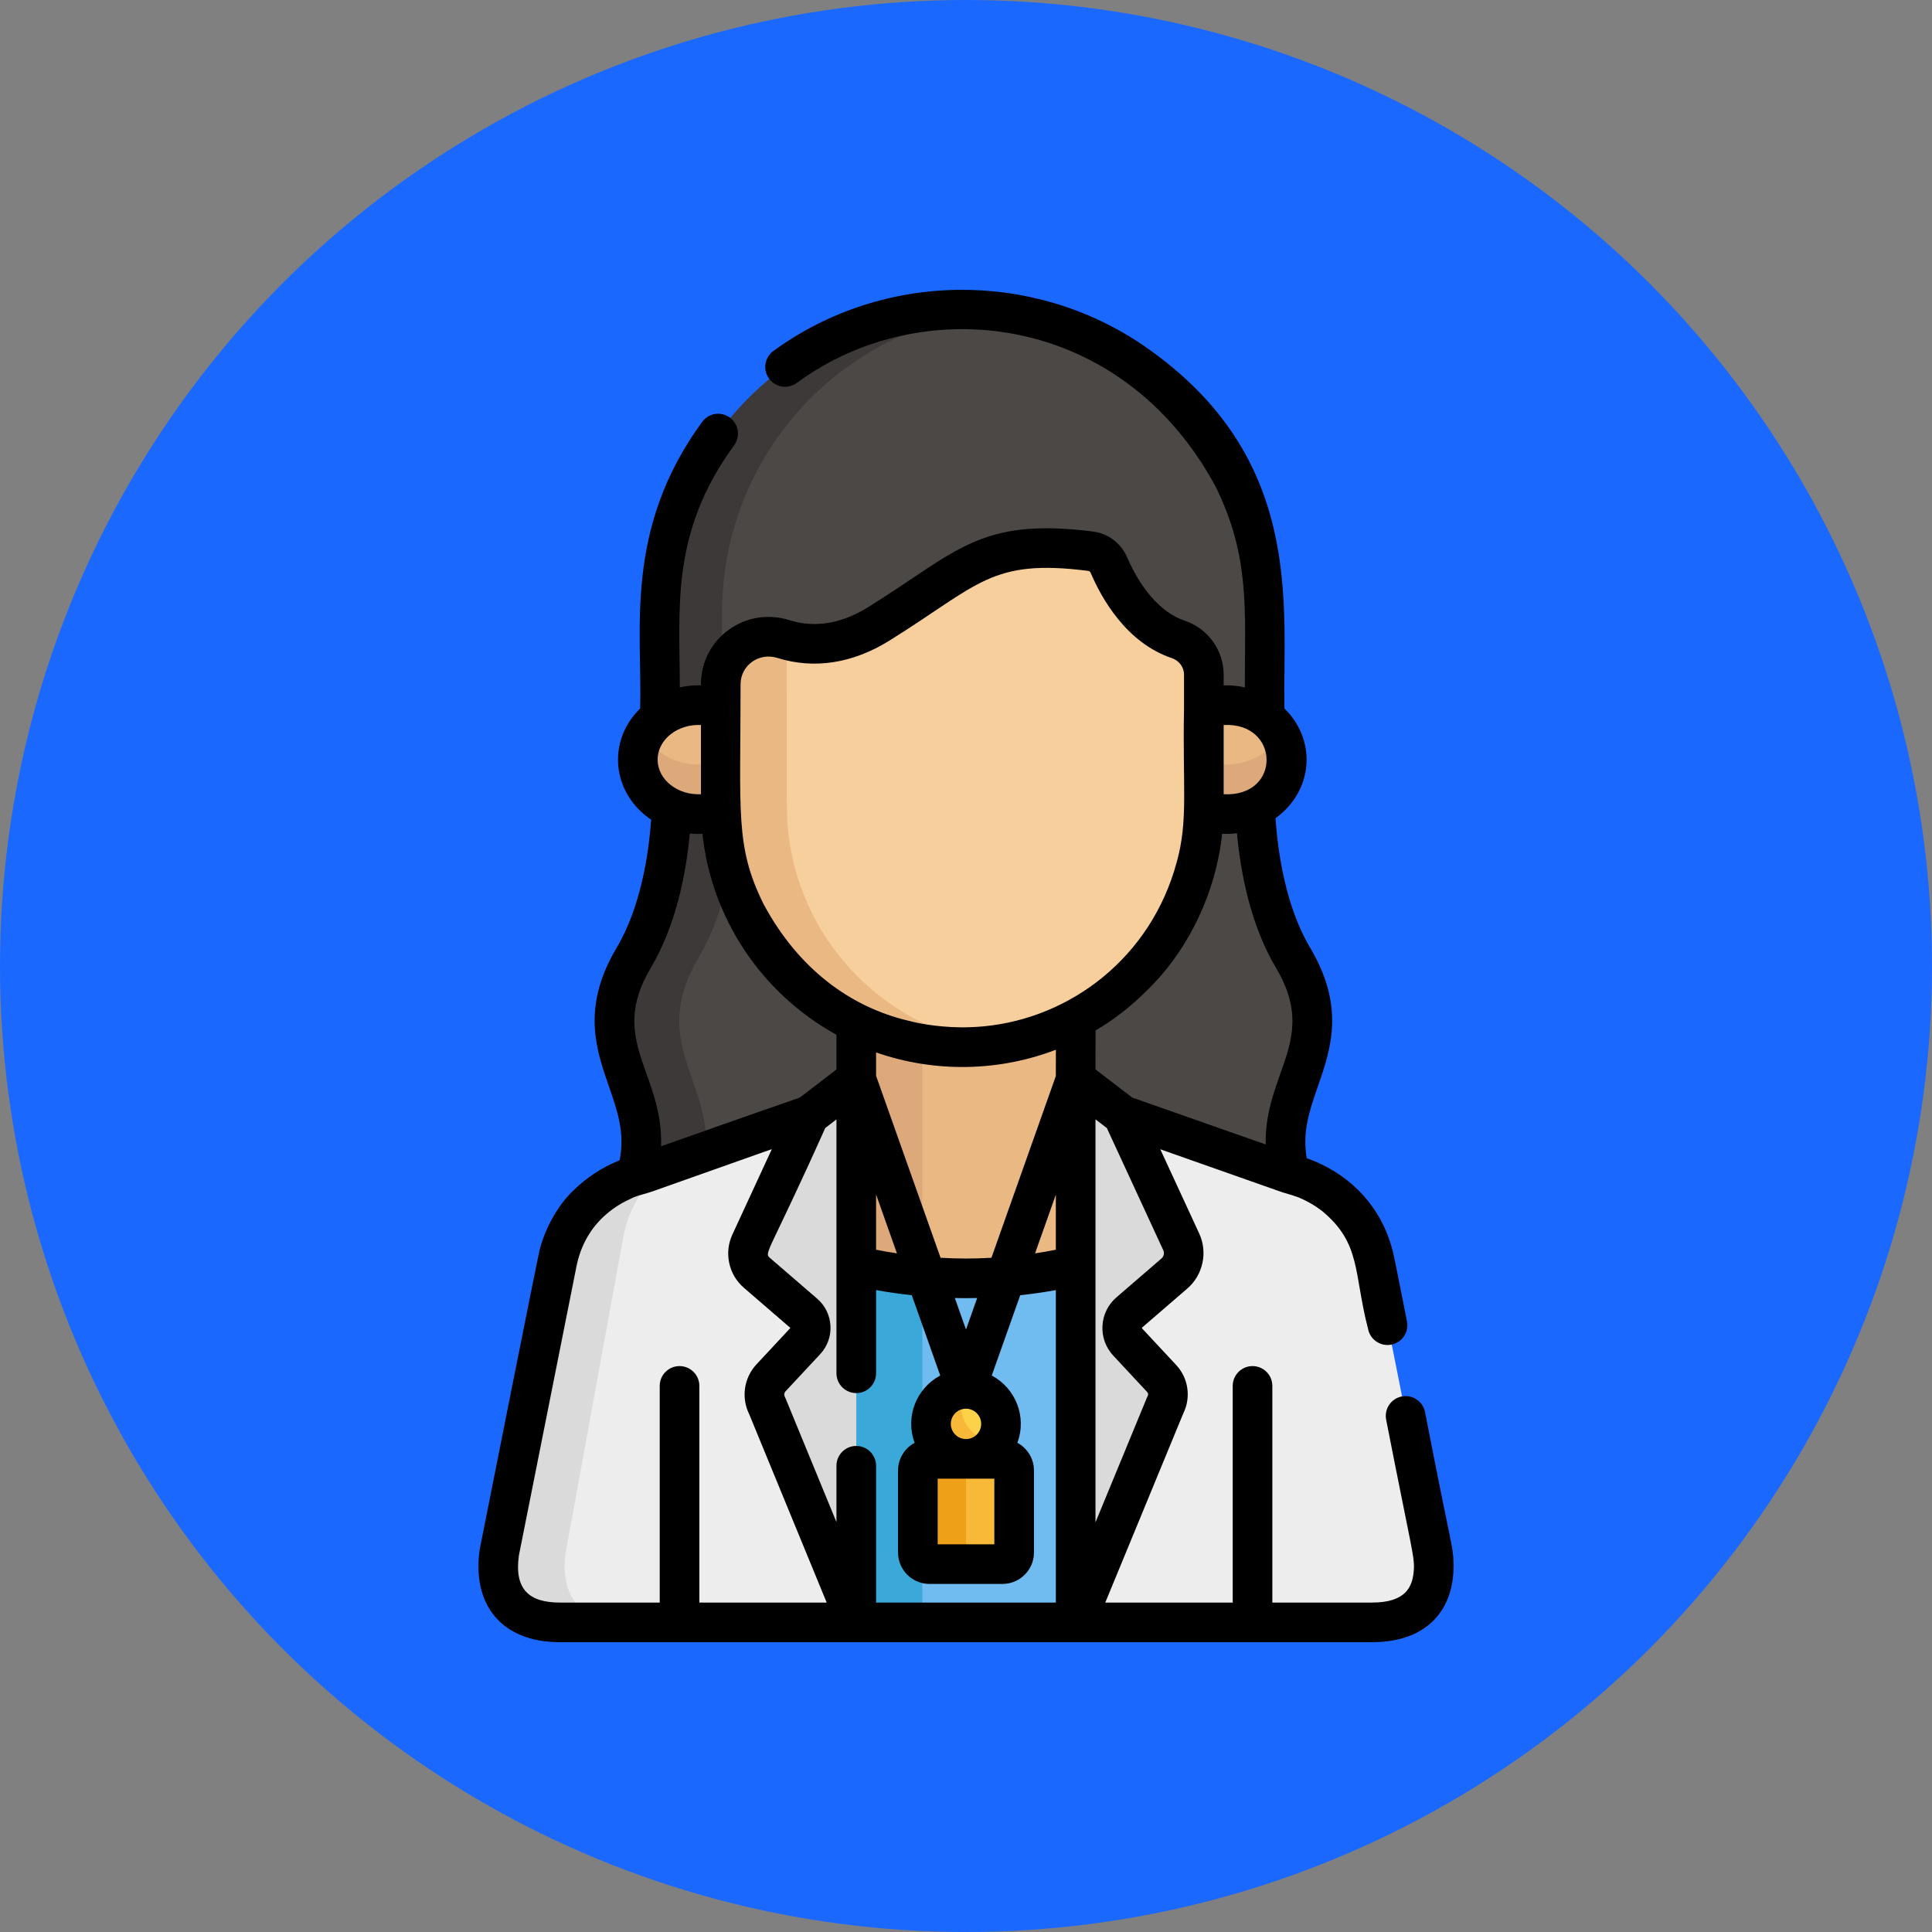 <svg xmlns="http://www.w3.org/2000/svg" version="1.1" xmlns:xlink="http://www.w3.org/1999/xlink" xmlns:svgjs="http://svgjs.com/svgjs" width="512" height="512" x="0" y="0" viewBox="0 0 511.998 511.998" style="enable-background:new 0 0 512 512" xml:space="preserve" class=""><rect x="0" y="0" width="511.998" height="511.998" fill="#808080" stroke="none"/><circle r="255.999" cx="255.999" cy="255.999" fill="#1b68ff" shape="circle"></circle><g transform="matrix(0.7,0,0,0.7,76.8,76.8)">
<path style="" d="M379.829,252.906c-10.885-18.302-13.758-41.993-14.404-56.896l3.631-34.082
	c-0.04-43.633,0.103-40.615-0.162-45.857c-4.045-79.77-88.272-134.213-166.426-96.066c-26.123,12.821-52.563,41.475-60.105,79.501
	c-3.627,18.259-1.652,27.466-2.228,62.424l4.441,34.455c-0.677,14.923-3.593,38.373-14.387,56.523
	c-20.829,35.018,10.701,49.964,0.966,82.447l247.526-0.644C369.554,302.672,400.52,287.691,379.829,252.906z" fill="#4c4846" data-original="#4c4846"></path>
<g>
	<path style="" d="M148.357,329.456c-0.013,0.005-0.028,0.01-0.042,0.015
		C148.329,329.466,148.343,329.461,148.357,329.456z" fill="#3d3938" data-original="#3d3938" class=""></path>
	<path style="" d="M148.124,329.538c0.085-0.03,0.19-0.067,0.318-0.113c-0.028,0.01-0.057,0.02-0.084,0.03
		c0.514-0.182,0.768-0.272,0.851-0.301c-0.006,0.002-0.012,0.004-0.019,0.007c0.015-0.005,0.032-0.011,0.047-0.017
		c0.005-0.002,0.006-0.002,0.001-0.001c1.351-0.479,3.845-1.362,8.218-2.912c2.268-26.498-21.504-41.756-2.727-73.326
		c6.052-10.174,9.625-22.014,11.719-33.083c-4.134-14.985-3.263-28.037-3.292-41.864c0.166-28.825-0.392-29.254,0.519-32.975
		c0.032-21.151-1.179-34.224,4.132-53.526c12.521-45.384,51.72-78.606,98.559-83.39C198.708,1.156,140.136,54.14,140.136,121.92
		v40.008l4.441,34.455c-0.677,14.923-3.593,38.373-14.387,56.523c-20.829,35.018,10.701,49.964,0.966,82.447
		c0.101-0.03,3.442-1.015,3.341-0.985c8.45-2.994,12.269-4.347,13.818-4.897C148.247,329.494,148.183,329.517,148.124,329.538z
		 M149.027,329.218c0.041-0.015,0.077-0.027,0.121-0.043C149.114,329.187,149.074,329.202,149.027,329.218z M148.571,329.38
		c0.032-0.012,0.068-0.024,0.103-0.037C148.64,329.355,148.606,329.367,148.571,329.38z M148.054,329.563
		c-0.034,0.012-0.066,0.023-0.094,0.033C147.987,329.587,148.019,329.575,148.054,329.563z" fill="#3d3938" data-original="#3d3938" class=""></path>
	<path style="" d="M149.207,329.154c0.015-0.005,0.024-0.009,0.029-0.01c0,0-0.001,0-0.001,0.001
		C149.23,329.146,149.221,329.149,149.207,329.154z" fill="#3d3938" data-original="#3d3938" class=""></path>
</g>
<path style="" d="M432.718,478.033c-23.907-122.071-22.881-114.649-24.537-118.606
	c-4.818-11.448-14.426-20.687-30.658-25.061c0.81,0.285-28.881-10.153-62.172-21.855l-17.839-13.646l0.026-22.832l0,0
	c-26.739,14.281-58.354,13.764-83.085,1.425l0,0l0,0v21.407l-17.786,13.646l-19.326,6.673h-0.028l0.004,0.008
	c-3.546,1.256-38.244,13.551-42.822,15.174c-13.853,3.341-25.43,12.2-30.813,25.457c-2.239,5.478-1.255,2.059-18.061,86.46
	c-6.707,33.688-6.787,32.75-6.673,37.607c0.521,22.462,22.737,20.404,23.338,20.606c96.472,0,210.798,0,307.443,0
	C409.836,504.46,436.745,506.528,432.718,478.033z" fill="#ededed" data-original="#ededed"></path>
<path style="" d="M104.448,478.033c4.675-25.61,21.75-119.236,21.935-120.124c2.357-11.412,8.428-20.654,18.281-27.146
	c-13.494,4.781-21.276,5.927-30.231,13.863c-6.604,5.851-11.261,13.692-13.272,23.625C77.432,487.425,78.827,478.667,78.95,483.89
	c0.521,22.462,22.737,20.404,23.338,20.606c2.442,0,22.127,0,25.146,0C109.79,504.495,102.167,494.177,104.448,478.033z" fill="#dadada" data-original="#dadada"></path>
<rect x="214.456" y="365.772" style="" width="83.056" height="138.733" fill="#70bbef" data-original="#70bbef"></rect>
<g>
	<path style="" d="M163.155,158.699c-15.056-5.366-31.401,4.613-31.401,19.17c0,14.554,16.342,24.536,31.401,19.17
		V158.699z" fill="#eab883" data-original="#eab883" class=""></path>
	<path style="" d="M346.038,158.699c15.056-5.366,31.401,4.613,31.401,19.17c0,14.554-16.342,24.536-31.401,19.17
		V158.699z" fill="#eab883" data-original="#eab883" class=""></path>
</g>
<g>
	<path style="" d="M134.272,168.478c-9.566,16.783,9.156,35.59,28.883,28.561v-18.782
		C152.075,182.206,139.639,177.895,134.272,168.478z" fill="#dda97a" data-original="#dda97a" class=""></path>
	<path style="" d="M346.038,178.257v18.782c19.74,7.034,38.438-11.798,28.882-28.561
		C369.555,177.891,357.122,182.208,346.038,178.257z" fill="#dda97a" data-original="#dda97a" class=""></path>
</g>
<path style="" d="M297.513,298.865l0.026-22.832c-26.48,14.143-58.092,13.894-83.085,1.425v21.407l0,0v70.489
	c24.235,6.458,58.773,6.474,83.058,0.009v-70.498" fill="#eab883" data-original="#eab883" class=""></path>
<rect x="214.456" y="365.772" style="" width="25.008" height="138.733" fill="#3aa8d8" data-original="#3aa8d8"></rect>
<path style="" d="M239.462,285.466c-8.992-1.494-17.603-4.313-25.008-8.008c0,12.169,0,83.77,0,91.896
	c7.235,1.928,16.113,3.326,25.008,4.124V285.466z" fill="#dda97a" data-original="#dda97a" class=""></path>
<g>
	<path style="" d="M297.512,298.865v205.63l33.913-82.231c1.75-3.302,1.214-7.35-1.333-10.083l-12.852-13.79
		c-3.029-3.25-2.752-8.368,0.612-11.271l17.039-14.708c3.439-2.969,4.496-7.855,2.592-11.981l-22.131-47.923L297.512,298.865z" fill="#dadada" data-original="#dadada"></path>
	<path style="" d="M214.454,298.865v205.63l-33.699-81.929c-1.845-3.482-1.28-7.751,1.406-10.634l13.146-14.105
		c2.742-2.942,2.491-7.574-0.554-10.202l-17.979-15.518c-3.229-2.787-4.222-7.376-2.434-11.25l22.328-48.348L214.454,298.865z" fill="#dadada" data-original="#dadada"></path>
</g>
<path style="" d="M163.155,149.316c0-12.285,11.964-20.792,23.682-17.107c9.78,3.075,22.139,2.994,36.208-5.767
	c33.922-21.122,40.202-32.538,80.152-27.476c3.068,0.389,5.686,2.398,6.897,5.243c3.275,7.697,11.497,23.168,26.244,28.132
	c5.766,1.941,9.7,7.274,9.7,13.358c0,53.006,0.577,55.654-1.78,67.506c-4.277,21.486-16.113,40.893-34.053,54.676
	c-60.124,46.031-147.052,3.044-147.052-72.583l0,0C163.155,192.384,163.155,149.215,163.155,149.316z" fill="#f7cf9c" data-original="#f7cf9c"></path>
<path style="" d="M188.926,207.173c-1.059-7.876-0.764-9.417-0.764-74.581c-0.445-0.124-0.89-0.246-1.325-0.383
	c-11.72-3.685-23.682,4.823-23.682,17.107c0,44.628-2.717,62.244,9.764,87.113c17.144,33.988,54.284,54.9,94.182,49.445
	C226.532,280.333,194.232,248.091,188.926,207.173z" fill="#eab883" data-original="#eab883" class=""></path>
<circle style="" cx="255.999" cy="429.342" r="13.248" fill="#fcd249" data-original="#fcd249"></circle>
<g>
	<path style="" d="M256.003,416.104c-10.101-0.015-16.608,10.978-11.48,19.862c5.131,8.887,17.904,8.742,22.94-0.01
		C257.273,435.941,250.911,424.952,256.003,416.104z" fill="#f9b938" data-original="#f9b938"></path>
	<path style="" d="M269.801,482.439h-27.609c-2.444,0-4.424-1.981-4.424-4.424v-31c0-2.444,1.981-4.424,4.424-4.424
		h27.609c2.444,0,4.424,1.981,4.424,4.424v31C274.225,480.458,272.245,482.439,269.801,482.439z" fill="#f9b938" data-original="#f9b938"></path>
</g>
<path style="" d="M255.997,478.014v-31c0-2.444,1.981-4.424,4.424-4.424h-18.229c-2.444,0-4.425,1.981-4.425,4.424v31
	c0,2.444,1.981,4.424,4.425,4.424h18.229C257.977,482.439,255.997,480.458,255.997,478.014z" fill="#eda018" data-original="#eda018"></path>
<path d="M102.292,511.998c17.755,0,289.718,0,307.443,0c20.413,0,31.271-11.854,30.837-29.927
	c-0.172-6.891-0.782-5.512-10.788-57.211c-0.808-4.064-4.762-6.702-8.823-5.893c-4.064,0.809-6.701,4.759-5.893,8.823
	c10.007,51.198,10.996,52.163,10.381,57.831c-0.569,5.295-2.87,11.373-15.715,11.373h-37.757v-82.026
	c0-4.144-3.358-7.502-7.502-7.502c-4.144,0-7.502,3.358-7.502,7.502v82.026h-48.248l29.523-71.585
	c3.011-6.053,1.963-13.373-2.666-18.341l-12.851-13.789c-0.029-0.03-0.097-0.104-0.089-0.245c0.008-0.14,0.079-0.202,0.113-0.231
	l17.041-14.708c5.939-5.128,7.789-13.682,4.499-20.805l-14.737-31.909c48.311,17.064,46.617,16.41,46.517,16.381
	c4.318,1.32,2.844,0.75,5.938,1.888c0.975,0.409,1.465,0.651,1.435,0.637c4.267,1.992,6.835,4.097,7.492,4.564l-0.002,0.002
	c14.737,12.281,11.769,23.355,17.287,44.592c0.81,4.064,4.759,6.7,8.823,5.893c4.064-0.809,6.702-4.759,5.893-8.823
	c-4.963-24.901-5.026-25.855-6.332-29.877c-5.095-15.729-16.839-26.629-31.605-31.884c-1.76-9.946,1.018-17.98,4.19-27.114
	c4.899-14.106,10.45-30.092-2.916-52.567c-9.253-15.555-12.199-35.947-13.109-49.008c7.156-5.153,11.772-13.181,11.772-22.193
	c0-7.492-3.194-14.305-8.382-19.352c-0.726-38.879,8.013-94.954-52.926-137.131l-0.396-0.273
	c-41.983-28.678-98.557-28.275-140.136,2.019c-3.355,2.432-4.105,7.121-1.674,10.477c2.432,3.356,7.123,4.105,10.477,1.674
	l0.403-0.293C239.534,0.464,314.773,8.48,350.412,74.336l0.084,0.155c13.167,26.699,11.032,46.948,11.061,76.018
	c-2.797-0.617-5.411-0.828-8.014-0.753V145.7c0-9.261-5.951-17.486-14.81-20.469c-12.158-4.092-19.249-18.118-21.735-23.959
	c-2.253-5.293-7.179-9.027-12.857-9.747c-43.082-5.461-51.382,7.582-85.06,28.549c-10.203,6.355-20.293,8.029-29.992,4.98
	c-16.629-5.231-33.436,6.959-33.436,24.264v0.44c-2.601-0.075-5.215,0.136-8.014,0.753c0.029-29.937-3.682-58.488,20.58-91.654
	c2.447-3.344,1.72-8.039-1.624-10.484c-3.345-2.447-8.038-1.721-10.484,1.625c-29.768,40.705-22.622,78.752-23.476,108.521
	c-12.652,12.309-10.757,32.039,4.176,42.095c-0.947,12.978-3.926,33.087-13.069,48.458c-13.367,22.475-7.813,38.461-2.912,52.566
	c3.254,9.363,6.093,17.59,4.039,27.902c-6.832,2.772-12.655,6.662-17.371,11.329l0.049-0.048
	c-5.008,4.577-10.33,12.869-12.784,21.993l0,0l-0.03,0.108c0.057-1.585-22.842,113.963-22.857,114.063
	C68.968,497.521,79.856,511.998,102.292,511.998z M390.867,348.78L390.867,348.78L390.867,348.78
	c0.024,0.022,0.05,0.045,0.076,0.068l-0.098-0.078L390.867,348.78z M221.959,496.993v-51.795c0-4.144-3.358-7.502-7.502-7.502
	s-7.502,3.358-7.502,7.502v21.336l-19.258-46.821c-0.093-0.225-0.195-0.444-0.31-0.659c-0.348-0.656-0.241-1.462,0.266-2.007
	l13.146-14.105c5.634-6.043,5.12-15.592-1.141-20.997l-17.979-15.518c-2.246-1.939,0.067-2.291,21.028-49.091l4.247-3.259
	c0,13.829,0,82.419,0,96.109c0,4.144,3.358,7.502,7.502,7.502s7.502-3.358,7.502-7.502v-31.495
	c4.267,0.785,8.834,1.437,13.512,1.936l10.776,30.41c-9.014,4.822-13.363,15.561-9.696,25.474
	c-3.738,2.017-6.284,5.968-6.284,10.504v31c0,6.576,5.351,11.927,11.928,11.927h27.609c6.577,0,11.928-5.351,11.928-11.927v-31
	c0-4.536-2.547-8.488-6.284-10.504c3.666-9.909-0.677-20.65-9.696-25.474l10.775-30.408c4.668-0.497,9.227-1.147,13.486-1.931
	v118.295H221.959z M290.025,287.695l-0.011,9.951l-24.387,68.816c-6.691,0.381-12.538,0.382-19.258-0.001l-24.411-68.885v-8.859
	C244.731,296.65,269.036,295.79,290.025,287.695z M290.012,363.414c-2.483,0.51-5.129,0.97-7.873,1.376l7.873-22.22V363.414z
	 M266.726,450.092v24.845h-21.454v-24.845H266.726z M250.253,429.342c0-3.093,2.483-5.732,5.767-5.744
	c3.158,0.012,5.725,2.583,5.725,5.744c0,3.168-2.578,5.746-5.746,5.746C252.831,435.088,250.253,432.51,250.253,429.342z
	 M260.229,381.697l-4.23,11.937l-4.23-11.937C254.94,381.772,257.081,381.772,260.229,381.697z M221.959,342.497l7.899,22.292
	c-2.755-0.407-5.41-0.87-7.899-1.382V342.497z M329.992,366.735l-17.04,14.707c-3.185,2.749-5.065,6.576-5.293,10.776
	c-0.228,4.201,1.226,8.21,4.095,11.289l12.851,13.788c0.368,0.396,0.445,0.982,0.193,1.46c-0.112,0.211-0.214,0.428-0.306,0.649
	l-19.475,47.222c0-39.758,0-129.987,0-152.578c0.112,0.086,4.579,3.503,4.303,3.292l21.355,46.238
	C331.172,364.66,330.892,365.957,329.992,366.735z M358.574,205.747c1.475,15.786,5.355,35.096,14.811,50.994
	c16.144,27.142-4.441,39.468-3.926,66.819c-3.071-1.079,14.409,5.063-50.516-17.749l-13.921-10.649
	c0.001-1.102,0.015-13.015,0.017-14.746c1.222-0.894,10-5.261,21.74-17.447v-0.001c13.76-14.289,23.873-34.991,26.19-57
	C354.817,206.055,356.894,205.957,358.574,205.747z M353.543,190.966v-26.2C374.97,163.631,375.46,192.125,353.543,190.966z
	 M184.588,139.365c13.864,4.36,28.535,2.094,42.424-6.554c34.064-21.209,38.39-31.073,75.244-26.402
	c0.406,0.052,0.766,0.334,0.937,0.736c4.07,9.569,13.479,26.491,30.754,32.306c2.746,0.924,4.591,3.436,4.591,6.248v12.999
	c-0.607,29.176,1.708,42.223-2.816,58.175c-9.702,35.714-39.864,58.809-73.036,61.976c-4.219,0.403-8.429,0.376-8.345,0.376
	c-10.064-0.048-18.074-1.994-17.973-1.973c-0.445-0.107-2.255-0.551-2.184-0.533c-21.801-5.159-41.604-19.485-54.845-44.199
	c-10.799-21.802-8.681-34.44-8.682-83.207C170.659,142.17,177.626,137.176,184.588,139.365z M155.654,164.765v26.199
	c-8.524,0.455-16.395-5.27-16.395-13.096C139.259,170.063,147.084,164.313,155.654,164.765z M136.64,256.741
	c9.445-15.882,13.32-35.175,14.801-50.898c1.329,0.131,3.203,0.194,4.787,0.124c3.257,31.154,21.665,60.026,50.726,76.066v13.132
	c-2.392,1.835-6.173,4.736-13.883,10.653c-18.943,6.54-51.935,18.228-52.514,18.443C141.478,296.313,120.301,284.21,136.64,256.741z
	 M86.707,479.279c4.794-24.065,21.418-107.6,21.88-109.848c4.109-19.866,20.739-25.212,21.746-25.92
	c1.759-0.722,3.964-1.16,7.067-2.213l42.393-15.021l0.001-0.001l2.685-0.927l-14.947,32.365c-3.175,6.871-1.389,15.126,4.342,20.073
	l17.655,15.238l-12.854,13.791c-4.77,5.116-5.847,12.657-2.739,18.891l29.321,71.286h-48.206v-82.026
	c0-4.144-3.358-7.502-7.502-7.502c-4.144,0-7.502,3.358-7.502,7.502v82.026h-37.756C90.75,496.993,84.973,492.169,86.707,479.279z" fill="#000000" data-original="#000000" class=""></path>
<g>
</g>
<g>
</g>
<g>
</g>
<g>
</g>
<g>
</g>
<g>
</g>
<g>
</g>
<g>
</g>
<g>
</g>
<g>
</g>
<g>
</g>
<g>
</g>
<g>
</g>
<g>
</g>
<g>
</g>
</g></svg>
